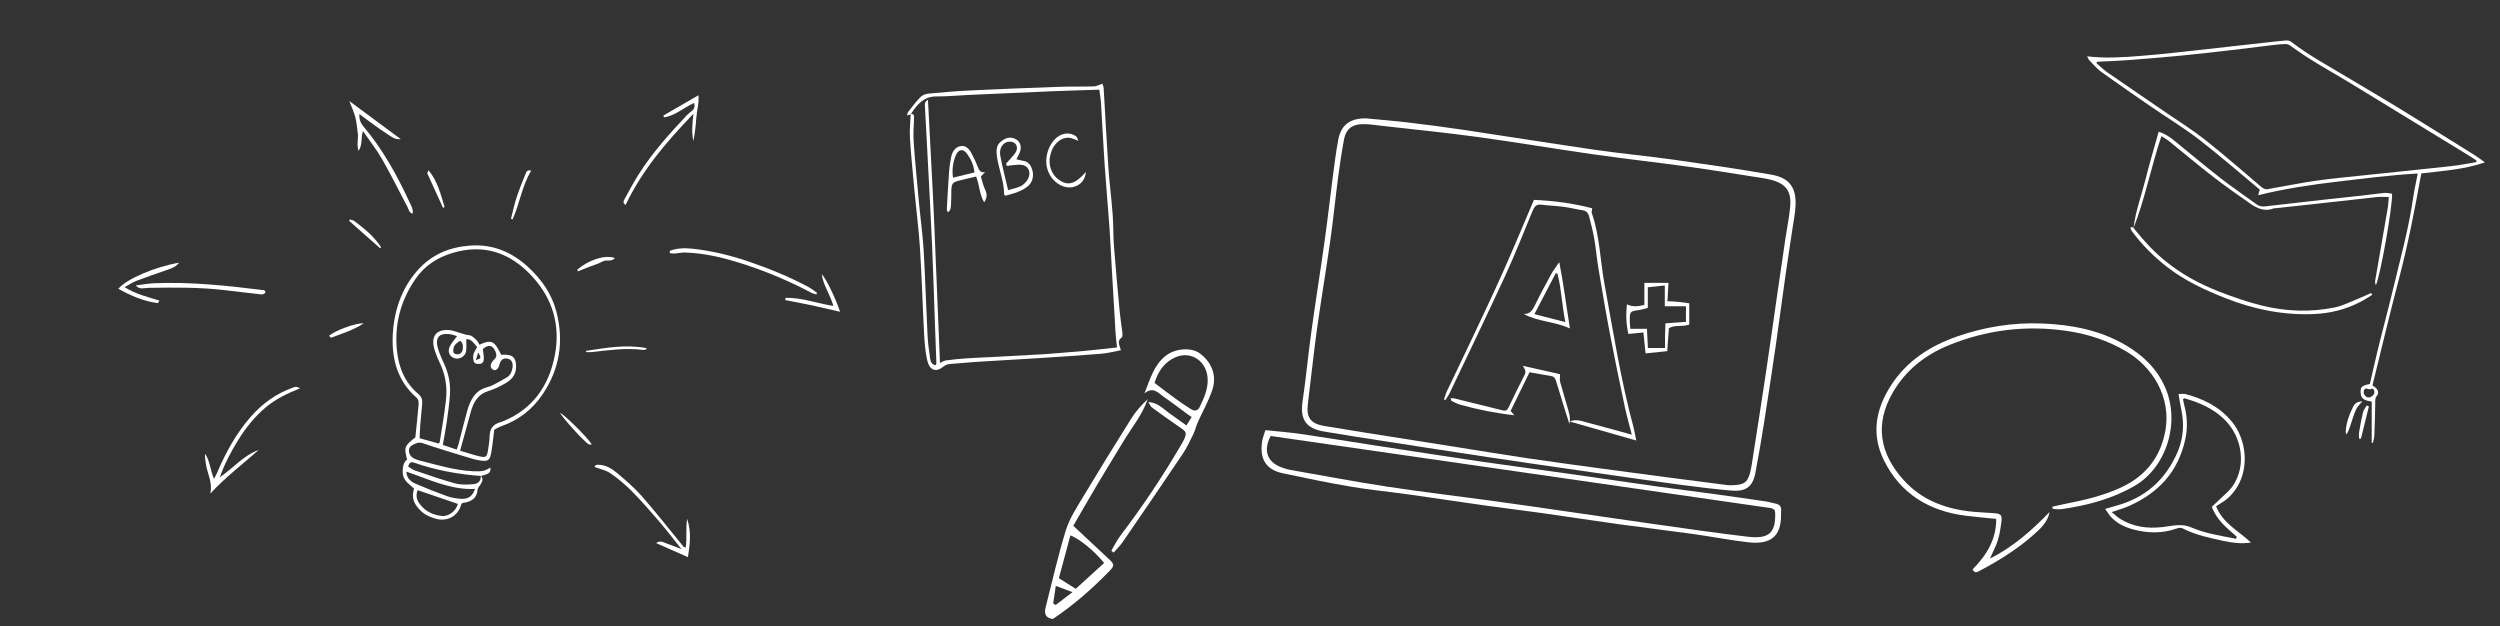 <svg width="866" height="217" viewBox="0 0 866 217" fill="none" xmlns="http://www.w3.org/2000/svg">
    <rect x="0" y="0" width="866" height="217" fill="#333333" stroke="none"/>
    <path d="M164.856 124.73C166.756 124.127 166.773 124.054 165.652 122.083C165.387 122.963 165.182 123.644 164.856 124.73ZM160.311 119.463C160.231 119.31 160.008 118.461 159.511 118.13C159.256 117.96 158.466 118.65 158.004 119.071C157.647 119.396 157.29 119.865 157.172 120.345C157.021 120.955 156.877 121.87 157.159 122.232C157.481 122.645 158.321 122.83 158.854 122.697C160.016 122.407 160.482 121.394 160.311 119.463ZM144.682 169.785C143.859 171.788 144.421 173.397 145.661 174.916C147.615 177.31 150.139 178.369 152.887 178.715C155.438 179.037 157.933 177.002 158.61 174.562C153.974 172.972 149.338 171.382 144.682 169.785ZM164.556 169.358C156.151 169.791 148.626 166.036 140.762 163.371C140.899 165.831 142.42 166.904 144.037 167.603C147.624 169.156 151.263 170.573 154.925 171.89C156.358 172.405 157.9 172.631 159.409 172.769C162.118 173.017 163.62 171.99 164.556 169.358ZM158.343 116.433C157.291 116.151 156.474 115.809 155.637 115.729C151.801 115.361 150.549 117.176 151.876 121.254C152.426 122.942 153.164 124.561 153.899 126.166C155.406 129.461 156.112 132.969 155.869 136.632C155.662 139.77 155.221 142.895 154.78 146.007C154.406 148.653 153.884 151.273 153.391 154.118C155.126 154.702 156.623 155.205 158.226 155.744C158.499 154.89 158.742 154.233 158.919 153.555C159.89 149.837 160.798 146.097 161.819 142.398C162.918 138.423 164.745 135.157 168.705 134.145C169.482 133.946 170.253 133.647 170.976 133.272C172.573 132.441 174.168 131.591 175.707 130.633C176.833 129.932 177.349 128.687 177.542 127.286C177.755 125.735 177.211 124.637 176.098 124.316C174.587 123.882 173.64 124.403 173.101 125.974C172.986 126.311 172.928 126.677 172.785 126.996C172.262 128.16 171.436 128.525 170.657 127.965C169.854 127.388 169.756 126.408 170.435 125.418C170.678 125.061 170.967 124.734 171.273 124.444C172.1 123.659 172.045 122.774 171.631 121.764C170.714 119.525 169.146 119.208 167.243 120.914C167.363 121.797 167.516 122.678 167.593 123.566C167.684 124.614 167.547 125.729 166.519 125.993C165.822 126.172 164.69 126.094 164.338 125.602C163.888 124.977 163.816 123.767 163.975 122.901C164.142 121.993 164.778 121.193 165.284 120.196C164.145 118.972 163.346 117.346 161.507 117.505C161.507 118.928 161.62 120.194 161.479 121.425C161.305 122.93 160.329 123.753 159.072 124.126C157.915 124.469 156.405 123.866 155.839 122.884C155.102 121.609 155.528 120.425 156.176 119.352C156.712 118.465 157.396 117.693 158.343 116.433ZM159.379 156.128C161.706 156.81 164.011 157.607 166.363 158.137C168.275 158.568 168.687 158.181 169.017 156.154C169.291 154.474 169.569 152.769 169.603 151.07C169.659 148.348 170.965 146.969 173.135 146.312C173.523 146.195 173.911 146.07 174.288 145.915C184.091 141.913 190.165 134.111 192.253 122.726C194.154 112.362 191.242 103.408 184.615 96.047C176.769 87.333 167.407 84.39 156.703 87.644C151.651 89.18 147.161 91.888 143.867 96.712C138.899 103.989 136.592 112.088 137.488 121.279C138.095 127.508 140.392 132.688 144.903 136.461C146.031 137.404 146.389 138.472 146.245 139.93C146.007 142.353 145.773 144.777 145.582 147.205C145.463 148.712 145.427 150.229 145.351 151.801C147.726 152.462 149.879 153.061 151.991 153.648C152.153 153.396 152.305 153.265 152.328 153.11C153.063 148.313 153.919 143.533 154.471 138.709C154.984 134.236 154.356 129.896 152.405 125.855C151.718 124.429 151.093 122.946 150.603 121.424C149.113 116.795 150.848 114.157 155.215 114.302C155.456 114.31 155.698 114.337 155.936 114.376C158.214 114.741 160.314 115.905 162.646 116.139C163.495 116.223 164.33 117.143 165.063 117.828C165.537 118.272 165.813 118.983 166.073 119.404C170.207 117.503 171.288 118.054 173.599 122.879C174.116 122.879 174.672 122.867 175.227 122.882C177.787 122.956 178.833 124.226 178.774 127.125C178.714 130.076 176.987 131.696 174.932 132.865C173.077 133.92 171.128 134.863 169.127 135.471C165.776 136.492 164.08 139.082 163.118 142.547C161.879 147.012 160.657 151.482 159.379 156.128ZM166.54 164.799C167.567 165.874 167.097 166.867 166.426 167.874C166.059 168.425 165.503 168.993 165.447 169.601C165.182 172.478 163.516 173.573 161.282 174.052C160.889 174.137 160.491 174.193 160.149 174.253C159.997 174.444 159.838 174.555 159.796 174.706C158.53 179.262 154.413 180.739 150.849 179.666C149.049 179.125 147.344 178.436 145.883 177.069C143.685 175.011 142.298 172.656 143.438 169.248C141.714 167.611 139.468 166.465 139.489 163.458C139.5 161.798 139.703 160.205 141.024 159.17C139.892 154.991 140.094 154.454 143.874 151.513C144.239 147.928 144.642 144.354 144.942 140.768C145.035 139.668 145.226 138.57 144.142 137.618C138 132.226 135.677 124.871 136.036 116.377C136.402 107.693 139.106 99.947 144.57 93.724C149.519 88.086 155.796 85.604 162.778 85.078C170.66 84.484 177.478 87.288 183.427 92.947C187.672 96.985 191.098 101.769 192.697 107.838C195.43 118.206 193.855 127.782 188.054 136.452C184.352 141.985 179.492 145.617 173.632 147.648C172.803 147.935 172.031 148.431 171.218 148.837C170.886 151.444 170.646 153.955 170.23 156.428C169.721 159.447 169.182 159.896 166.46 159.528C164.955 159.325 163.467 158.885 161.999 158.435C156.815 156.849 151.619 155.302 146.48 153.54C144.945 153.014 143.768 153.651 142.624 154.314C141.176 155.153 141.397 157.511 142.952 158.53C143.636 158.979 144.421 159.302 145.197 159.493C151.38 161.019 157.502 162.956 163.881 163.237C165.082 163.291 166.311 163.304 167.488 163.082C168.342 162.92 169.132 162.338 169.885 161.975C169.994 163.216 169.662 163.877 168.42 164.336C167.826 164.556 167.207 164.693 166.602 164.869C158.724 164.314 150.979 162.895 143.43 160.263C142.343 159.884 141.782 160.183 141.397 161.614C142.177 162.082 142.886 162.687 143.686 162.957C148.295 164.514 152.89 166.145 157.562 167.421C159.548 167.962 161.718 167.897 163.783 167.739C165.193 167.633 166.664 167.003 166.54 164.799Z" fill="white"/>
    <path d="M104 134.483C99.672 136.223 95.473 138.174 91.842 141.285C88.256 144.358 85.262 148.025 82.701 152.12C80.116 156.254 77.824 160.557 76.14 165.324C80.711 162.265 84.355 157.707 89.615 155.873C84.051 160.788 78.152 165.233 72.838 171C73.754 167.186 71.81 164.128 71.331 160.767C71.164 159.593 70.939 158.429 71.015 157.182C72.771 159.646 72.786 162.803 74.134 165.883C74.595 164.976 74.955 164.357 75.237 163.698C78.206 156.731 81.792 150.198 86.675 144.58C90.806 139.825 95.677 136.302 101.438 134.279C102.561 133.885 102.556 133.87 104 134.483Z" fill="white"/>
    <path d="M238.305 193C234.482 191.307 230.994 189.761 227.286 188.118C228.893 186.941 230.176 188.082 231.458 188.476C232.853 188.904 234.209 189.51 236.077 190.23C233.225 186.674 230.787 183.467 228.19 180.443C225.136 176.888 222.041 173.362 218.779 170.071C216.515 167.789 214.044 165.72 211.464 163.948C209.877 162.859 207.912 162.508 206 161.781C206.093 160.918 206.82 160.999 207.356 161.004C209.785 161.029 211.896 162.277 213.76 163.856C216.749 166.39 219.776 168.956 222.403 171.959C227.355 177.62 232.033 183.603 236.833 189.442C236.918 189.545 237.108 189.531 237.528 189.653C238.02 186.341 237.497 182.984 238.012 179.716C239.536 184.077 239.019 188.462 238.305 193Z" fill="white"/>
    <path d="M229.758 40.049C233.769 37.727 237.768 35.412 241.935 33C242.245 35.664 241.362 38.248 241.195 40.896C241.028 43.572 240.69 46.233 240.192 48.88C239.541 45.928 239.777 42.989 240.215 39.398C231.022 48.992 222.616 58.611 216.713 71C215.532 70.264 216.104 69.418 216.415 68.848C217.922 66.082 219.418 63.298 221.07 60.658C225.928 52.894 231.873 46.382 237.881 39.954C238.449 39.346 239.12 38.877 239.746 38.346C240.53 37.684 240.83 36.848 240.398 35.67C236.935 37.292 233.861 40.035 230.091 40.665C230.03 40.676 229.934 40.384 229.758 40.049Z" fill="white"/>
    <path d="M142.956 74C141.68 73.755 141.604 72.56 141.169 71.736C138.233 66.171 135.427 60.509 132.32 55.073C130.443 51.788 128.102 48.85 125.72 45.393C124.929 47.825 125.67 50.131 124.179 52.299C123.5 49.968 124.194 48.018 123.937 46.156C123.677 44.272 123.543 42.338 123.065 40.524C122.577 38.668 121.74 36.932 121 35C127.016 39.45 132.902 43.806 138.828 48.191C136.902 48.285 136.709 48.227 131.435 44.598C129.114 43 126.868 41.257 124.486 39.505C124.385 41.342 124.904 42.633 125.96 43.881C132.494 51.611 137.497 60.584 141.863 70.046C142.402 71.212 143.197 72.371 142.956 74Z" fill="white"/>
    <path d="M232.043 86.879C234.542 85.931 237.131 85.869 239.735 86.139C246.263 86.819 252.646 88.355 258.926 90.466C266.122 92.885 273.172 95.76 279.975 99.379C281.03 99.941 281.994 100.724 283 101.403C282.931 101.602 282.862 101.801 282.794 102C282.182 101.792 281.537 101.666 280.963 101.364C271.386 96.316 261.476 92.366 251.204 89.612C246.615 88.383 241.96 87.633 237.247 87.477C236.062 87.438 234.872 87.745 233.681 87.825C233.125 87.862 232.561 87.736 232 87.684C232.014 87.415 232.028 87.147 232.043 86.879Z" fill="white"/>
    <path d="M47 98.881C49.115 98.618 51.226 98.207 53.346 98.118C66.116 97.582 78.808 98.958 91.49 100.531C91.658 100.551 91.797 100.924 92 101.2C91.249 102.391 90.219 101.924 89.359 101.838C85.553 101.457 81.755 100.963 77.954 100.515C69.13 99.476 60.282 99.573 51.435 99.709C49.951 99.732 48.449 100.468 47 98.881Z" fill="white"/>
    <path d="M41 100.036C43.8 96.619 53.678 92.441 62 91C61.056 92.223 60.16 92.715 58.031 93.445C54.425 94.681 50.822 95.933 47.254 97.289C45.956 97.783 44.762 98.598 43.154 99.463C47.105 101.961 51.165 102.854 55.213 104.117C54.918 104.604 54.769 105.013 54.666 105C49.869 104.379 45.449 102.531 41 100.036Z" fill="white"/>
    <path d="M272.146 103.159C277.713 103.052 283.016 105.086 288.669 105.978C287.61 102.067 285.25 99.013 284.625 95C285.988 96.134 289.418 103.208 291 108C287.65 107.231 284.491 106.465 281.316 105.789C278.22 105.13 275.106 104.563 272 103.955C272.049 103.69 272.097 103.424 272.146 103.159Z" fill="white"/>
    <path d="M203 121.543C209.894 120.472 216.773 119.255 223.903 120.578C223.935 120.7 223.967 120.822 224 120.944C223.612 121.042 223.189 121.265 222.842 121.219C216.698 120.4 210.721 121.365 204.708 121.974C204.171 122.028 203.612 121.981 203.062 121.981C203.042 121.835 203.021 121.689 203 121.543Z" fill="white"/>
    <path d="M177 75.798C177.622 73.365 178.121 70.886 178.898 68.513C179.82 65.695 180.956 62.957 182.059 60.212C182.341 59.511 182.707 58.653 184 59.146C180.805 64.379 180.021 70.564 177.558 76C177.372 75.933 177.186 75.865 177 75.798Z" fill="white"/>
    <path d="M121.13 76C121.669 76.182 122.293 76.237 122.735 76.567C126.205 79.147 129.543 81.887 132 85.606C131.893 85.737 131.785 85.869 131.678 86C128.119 82.852 124.559 79.704 121 76.556C121.043 76.371 121.087 76.186 121.13 76Z" fill="white"/>
    <path d="M205 154C204.537 153.949 204.106 154.026 203.828 153.85C202.092 152.747 194.678 144.507 194 143C195.585 143.672 204.088 152.103 205 154Z" fill="white"/>
    <path d="M200 93.386C204.019 89.951 209.578 88.179 213 89.371C211.776 90.889 210.104 89.804 208.812 90.543C207.399 91.351 205.814 91.77 204.305 92.36C202.91 92.906 201.515 93.453 200.12 94C200.08 93.796 200.04 93.591 200 93.386Z" fill="white"/>
    <path d="M126 112.016C122.162 114.463 118.378 115.586 114.676 116.995C114.523 117.053 114.249 116.574 114 116.312C116.084 114.476 123.409 111.768 126 112.016Z" fill="white"/>
    <path d="M153.462 72C151.637 68.016 149.807 64.036 148.01 60.038C147.947 59.899 148.203 59.594 148.484 59C151.591 62.823 152.693 67.319 154 71.712C153.821 71.808 153.641 71.904 153.462 72Z" fill="white"/>
    <path d="M315.495 39.599C315.134 39.708 314.773 39.817 314.203 39.989C314.34 39.513 314.363 39.063 314.56 38.813C315.935 37.066 317.265 35.242 318.782 33.693C319.485 32.975 320.557 32.537 321.493 32.447C326.248 31.987 331.009 31.575 335.775 31.346C346.005 30.855 356.238 30.449 366.472 30.087C370.63 29.941 374.794 30.048 378.953 29.93C379.822 29.905 380.681 29.39 381.846 29C381.925 29.249 382.268 29.871 382.307 30.521C382.861 39.624 383.302 48.736 383.923 57.832C384.296 63.306 385.012 68.745 385.425 74.216C385.699 77.838 385.585 81.503 385.863 85.124C386.448 92.725 387.15 100.312 387.859 107.897C388.093 110.392 388.517 112.86 388.804 115.349C388.861 115.852 388.837 116.714 388.607 116.866C386.793 118.059 387.793 119.562 388.286 121.307C386.006 121.732 383.779 122.345 381.527 122.531C374.31 123.126 367.086 123.591 359.861 124.053C352.637 124.516 345.408 124.893 338.183 125.352C335.189 125.542 332.201 125.883 329.208 126.077C328.256 126.139 327.48 126.421 326.658 127.084C324.146 129.108 321.949 128.257 321.156 124.678C320.506 121.74 320.264 118.631 320.101 115.578C319.578 105.713 319.296 95.829 318.68 85.974C318.28 79.569 317.431 73.207 316.833 66.819C316.243 60.521 315.616 54.225 315.208 47.91C315.029 45.147 315.356 42.335 315.454 39.545C316.686 39.241 316.648 40.212 316.616 41.216C316.54 43.534 316.329 45.865 316.45 48.169C316.665 52.261 317.073 56.339 317.427 60.418C317.741 64.035 318.075 67.65 318.429 71.263C318.939 76.447 319.659 81.612 319.96 86.814C320.521 96.504 320.806 106.218 321.29 115.916C321.429 118.688 321.773 121.458 322.19 124.191C322.361 125.323 322.87 126.49 324.258 126.48C324.297 126.065 324.368 125.721 324.356 125.381C324.218 121.558 324.063 117.737 323.925 113.914C323.571 104.116 323.283 94.314 322.855 84.521C322.414 74.449 321.84 64.386 321.324 54.319C321.242 52.736 321.162 51.153 321.075 49.57C320.845 45.376 320.594 41.182 320.4 36.985C320.366 36.258 320.123 35.305 321.443 34.588C322.19 50.018 323.137 65.107 323.74 80.227C324.349 95.518 324.994 110.805 325.609 125.726C326.107 125.502 326.845 124.969 327.624 124.861C330.07 124.522 332.529 124.286 334.987 124.117C337.985 123.909 340.99 123.823 343.99 123.662C350.142 123.331 356.294 122.986 362.446 122.643C363.061 122.608 363.674 122.537 364.288 122.487C368.204 122.167 372.122 121.885 376.035 121.519C379.617 121.185 383.194 120.76 386.94 120.357C386.747 118.508 386.527 116.955 386.432 115.391C385.983 108.033 385.564 100.673 385.142 93.314C384.866 88.471 384.662 83.622 384.318 78.787C383.804 71.538 383.137 64.305 382.643 57.055C382.162 49.982 381.835 42.894 381.397 35.816C381.302 34.282 381.018 32.766 380.799 31.068C375.154 31.253 369.769 31.392 364.385 31.613C354.996 31.998 345.609 32.426 336.221 32.852C332.221 33.033 328.221 33.423 324.221 33.412C320.224 33.4 317.674 36.027 315.495 39.599Z" fill="white"/>
    <path d="M348.778 57.5C348.688 57.219 348.598 56.938 348.508 56.657C349.104 56.007 349.713 55.374 350.292 54.701C350.835 54.07 351.421 53.463 351.854 52.728C352.731 51.236 352.18 49.608 350.729 49.199C348.129 48.465 345.919 50.792 346.501 53.943C347.223 57.845 348.244 61.665 349.216 65.866C350.749 65.402 352.234 65.129 353.597 64.478C354.464 64.063 355.307 63.237 355.886 62.334C357.293 60.14 356.505 57.641 354.255 57.168C353.167 56.938 352.012 57.14 350.889 57.207C350.183 57.248 349.482 57.398 348.778 57.5ZM352.087 55.157C352.997 55.378 353.654 55.612 354.322 55.684C356.165 55.88 357.24 57.255 357.678 59.231C358.154 61.373 357.509 63.308 356.011 64.544C354.971 65.402 353.754 66.005 352.552 66.49C351.131 67.063 349.642 67.388 348.245 67.801C348.052 67.604 347.845 67.492 347.844 67.377C347.805 62.792 345.996 58.708 345.347 54.292C345.059 52.336 345.101 50.495 346.44 49.285C347.988 47.886 349.78 47.14 351.748 48.146C353.453 49.018 354.034 50.804 353.232 52.853C352.944 53.587 352.54 54.255 352.087 55.157Z" fill="white"/>
    <path d="M337.55 59.736C337.287 57.091 336.296 55.132 335.058 53.367C333.659 51.372 331.962 51.613 331.022 53.967C330.081 56.321 329.727 58.834 330.12 61.544C332.594 60.942 334.945 60.37 337.55 59.736ZM338.13 61.163C335.955 61.675 333.961 62.081 331.993 62.622C329.855 63.21 329.58 63.714 329.538 66.421C329.514 67.959 329.538 69.502 329.42 71.029C329.352 71.903 329.364 72.954 328.3 73.55C328.159 73.085 327.965 72.763 327.982 72.457C328.216 68.16 328.442 63.861 328.754 59.571C328.878 57.86 329.122 56.146 329.465 54.476C329.872 52.486 330.857 50.987 332.676 50.62C334.449 50.263 335.639 51.457 336.506 53.052C337.378 54.657 338.148 56.354 338.828 58.086C339.252 59.166 339.765 59.846 341.225 59.635C340.599 60.291 340.278 60.627 339.769 61.159C340.225 62.595 340.575 64.29 341.276 65.749C342.03 67.317 341.892 68.591 340.913 70.085C339.307 67.48 339.311 64.196 338.13 61.163Z" fill="white"/>
    <path d="M376.201 59.536C375.803 62.254 374.627 63.548 373.049 64.325C369.143 66.248 364.26 63.36 362.816 58.587C361.368 53.795 364.114 47.806 368.048 46.533C369.71 45.995 371.306 46.198 372.791 47.249C373.038 47.425 373.14 47.905 373.568 48.768C372.176 48.294 371.238 47.766 370.281 47.71C369.354 47.655 368.323 47.873 367.491 48.358C366.582 48.888 365.72 49.733 365.077 50.679C364.483 51.554 364.097 52.705 363.813 53.807C362.998 56.955 364.216 60.429 366.642 62.168C369.913 64.511 372.3 63.921 376.201 59.536Z" fill="white"/>
    <path d="M598.698 168.083C604.099 168.161 605.308 167.298 606.281 163.56C606.581 162.415 606.754 161.238 606.936 160.069C608.536 149.801 610.164 139.538 611.7 129.262C613.119 119.796 614.428 110.317 615.801 100.848C616.692 94.653 617.602 88.468 618.52 82.281C619.056 78.661 619.829 75.05 620.129 71.412C620.575 66.078 618.484 63.477 613.128 62.203C611.237 61.746 609.291 61.483 607.363 61.184C599.771 60.007 592.178 58.759 584.558 57.713C573.556 56.211 562.508 54.963 551.515 53.399C538.221 51.501 524.982 49.243 511.67 47.424C500.776 45.939 489.819 44.858 478.89 43.61C476.58 43.355 474.271 42.96 471.961 43.004C468.315 43.074 466.233 44.779 465.587 48.206C464.759 52.608 464.096 57.054 463.514 61.492C462.55 68.882 461.813 76.298 460.768 83.67C459.331 93.836 457.594 103.959 456.185 114.131C455.003 122.681 454.13 131.272 453.048 139.838C452.448 144.631 453.93 146.747 458.758 147.56C463.686 148.392 468.624 149.187 473.561 149.971C483.809 151.598 494.057 153.204 504.295 154.824C512.497 156.119 520.681 157.487 528.882 158.702C537.812 160.023 546.768 161.222 555.716 162.442C563.099 163.45 570.491 164.42 577.884 165.389C585.267 166.357 592.651 167.302 598.698 168.083ZM473.189 41.001C478.108 41.475 482.982 41.862 487.828 42.442C494.239 43.206 500.658 44.032 507.05 44.99C522.254 47.257 537.43 49.708 552.642 51.914C561.58 53.206 570.591 54.032 579.53 55.288C590.887 56.887 602.244 58.539 613.537 60.49C619.784 61.571 622.221 64.866 621.984 71.052C621.875 73.864 621.293 76.658 620.875 79.461C620.102 84.716 619.266 89.961 618.52 95.216C617.338 103.511 616.265 111.814 615.065 120.103C613.792 128.866 612.464 137.622 611.082 146.37C610.155 152.192 609.182 158.01 608.072 163.799C607.136 168.679 604.762 170.402 599.507 169.923C593.542 169.379 587.595 168.66 581.658 167.863C571.619 166.515 561.599 165.064 551.578 163.622C539.748 161.919 527.919 160.217 516.098 158.443C503.559 156.561 491.029 154.607 478.499 152.661C471.861 151.63 465.232 150.595 458.613 149.476C452.348 148.416 450.302 145.233 451.202 139.109C452.393 131.052 453.139 122.938 454.257 114.87C455.694 104.46 457.367 94.082 458.822 83.679C459.858 76.315 460.677 68.925 461.641 61.553C462.204 57.221 462.75 52.88 463.532 48.575C464.487 43.285 467.605 40.957 473.189 41.001Z" fill="white"/>
    <path d="M440.161 151.021C437.379 156.285 439.066 160.465 444.722 162.169C445.425 162.382 446.127 162.627 446.848 162.754C458.051 164.718 469.236 166.849 480.484 168.566C492.481 170.395 504.542 171.797 516.566 173.444C525.78 174.707 534.985 176.053 544.199 177.379C553.897 178.774 563.576 180.225 573.283 181.584C583.966 183.083 594.64 184.658 605.35 185.911C612.703 186.77 615.085 184.695 614.929 177.841C614.92 177.488 614.811 177.137 614.738 176.692C614.355 176.472 613.962 176.084 613.515 176.02C555.831 167.685 498.146 159.375 440.161 151.021ZM438.336 149C442.652 149.459 446.675 149.759 450.661 150.339C459.018 151.553 467.356 152.93 475.704 154.213C488.184 156.129 500.655 158.073 513.145 159.908C522.596 161.297 532.084 162.506 541.554 163.845C552.1 165.335 562.637 166.909 573.183 168.392C579.861 169.331 586.557 170.147 593.244 171.062C599.43 171.909 605.615 172.802 611.791 173.71C612.877 173.869 613.917 174.246 615.002 174.437C616.471 174.697 617.119 175.5 616.982 176.949C616.937 177.427 616.936 177.91 616.946 178.39C617.019 185.972 613.16 188.69 605.633 187.855C599.32 187.153 593.062 185.891 586.767 185.014C578.018 183.797 569.251 182.761 560.502 181.549C551.653 180.325 542.822 178.946 533.972 177.7C527.413 176.777 520.835 176.002 514.276 175.081C505.427 173.837 496.596 172.481 487.737 171.24C481.178 170.32 474.573 169.706 468.05 168.598C460.095 167.245 452.185 165.61 444.294 163.924C437.524 162.476 436.457 157.793 437.205 152.866C437.378 151.703 437.862 150.585 438.336 149Z" fill="white"/>
    <path d="M710.918 175.533C712.534 175.171 714.143 174.769 715.769 174.454C722.153 173.219 728.438 171.712 734.396 169.015C742.792 165.214 748.043 158.98 749.91 150.071C752.644 137.022 744.816 126.646 736.691 121.817C730.251 117.989 723.276 115.677 715.84 114.611C701.859 112.605 688.308 114.226 675.271 119.503C667.023 122.843 660.295 128.058 655.744 135.83C649.206 146.997 651.212 157.233 659.46 166.336C665.456 172.954 673.301 176.088 682.087 177.129C684.964 177.47 687.875 177.524 690.765 177.762C693.145 177.957 693.59 178.427 693.289 180.754C693.013 182.891 692.698 185.054 692.064 187.103C691.433 189.145 690.383 191.062 689.307 193.512C697.542 189.335 703.932 183.61 709.964 177.369C709.371 180.765 706.985 182.955 704.666 185.033C698.978 190.132 692.507 194.159 685.74 197.733C684.912 198.171 684.077 198.771 683.314 197.237C687.967 192.47 691.56 187.045 691.48 179.745C687.902 179.377 684.477 179.086 681.07 178.664C668.201 177.073 658.301 171.028 652.563 159.388C648.171 150.484 649.725 141.825 654.934 133.666C660.357 125.173 668.349 119.929 677.765 116.613C687.367 113.233 697.344 111.654 707.485 112.063C717.504 112.469 727.295 114.31 736.137 119.448C742.181 122.96 747.003 127.532 749.905 133.96C755.443 146.225 750.466 161.905 739.441 168.306C731.592 172.861 723.047 175.071 714.167 176.365C713.485 176.464 712.774 176.391 712.078 176.368C711.734 176.357 711.394 176.279 711.052 176.23C711.008 175.998 710.963 175.765 710.918 175.533Z" fill="white"/>
    <path d="M543.8 146.028C545.871 145.013 547.888 145.866 549.887 146.388C554.945 147.706 559.986 149.122 565.259 150.567C564.417 147.262 563.518 144.175 562.848 141.017C561.083 132.687 559.336 124.343 557.736 115.963C556.277 108.317 554.982 100.621 553.691 92.932C553.131 89.592 552.855 86.18 552.278 82.854C551.816 80.183 551.141 77.569 550.469 74.968C550.151 73.735 549.445 73.002 548.283 72.847C546.084 72.537 543.912 71.938 541.713 71.649C539.054 71.296 536.373 71.205 533.71 70.888C532.251 70.711 531.51 71.529 530.878 73.065C527.778 80.578 524.789 88.168 521.418 95.49C515.161 109.078 508.671 122.496 502.258 135.971C501.805 136.923 501.189 137.754 500.649 138.642C500.498 138.544 500.348 138.452 500.197 138.353C500.534 137.395 500.796 136.38 501.22 135.485C503.775 130.087 506.393 124.731 508.94 119.332C512.796 111.15 516.708 103.003 520.414 94.715C524.154 86.357 527.673 77.843 531.355 69.238C538.041 69.534 544.769 70.373 551.529 72.149C551.472 72.826 551.264 73.432 551.41 73.847C554.155 81.691 554.306 90.254 555.806 98.436C558.853 115.061 561.469 131.799 565.852 148.008C566.236 149.425 566.45 150.912 566.788 152.589C558.986 150.363 551.394 148.192 543.802 146.028H543.8Z" fill="white"/>
    <path d="M774.603 186.643C774.666 186.391 774.729 186.14 774.793 185.889C771.503 182.976 767.94 180.334 766.177 175.554C766.982 174.801 767.73 174.138 768.441 173.43C770.151 171.726 772.133 170.242 773.489 168.24C778.185 161.302 776.694 151.554 770.794 145.556C767.791 142.503 764.193 140.598 760.386 139.147C759.087 138.653 757.743 138.305 756.54 137.928C756.297 138.28 756.188 138.372 756.2 138.433C756.334 139.094 756.462 139.759 756.638 140.408C757.679 144.256 757.84 148.165 757.007 152.055C754.513 163.715 747.421 170.755 737.8 175.136C735.89 176.006 733.862 176.554 731.502 177.387C732.531 178.243 733.242 178.963 734.055 179.491C738.762 182.549 743.874 183.19 749.207 182.566C752.441 182.188 755.662 181.252 758.927 182.645C760.987 183.523 763.131 184.217 765.286 184.744C768.368 185.497 771.495 186.021 774.603 186.643ZM729.219 176.293C730.804 175.833 731.964 175.481 733.132 175.16C742.82 172.498 750.14 166.478 754.402 156.355C756.33 151.775 756.664 146.894 755.609 141.928C755.248 140.229 754.997 138.501 754.643 136.495C755.594 136.495 756.379 136.333 757.089 136.521C763.143 138.127 768.706 140.789 773.044 145.97C778.14 152.055 779.082 161.665 775.139 168.361C773.673 170.85 771.767 172.913 769.33 174.291C768.784 174.6 768.266 174.97 767.645 175.37C770.043 181.353 775.365 183.808 779.736 187.941C776.216 188.452 773.169 188.017 770.149 187.36C765.367 186.319 760.564 185.353 756.089 183.039C755.529 182.75 754.68 182.838 754.054 183.062C748.997 184.872 743.905 184.746 738.825 183.364C736.056 182.611 733.426 181.377 731.31 179.15C730.634 178.438 730.118 177.537 729.219 176.293Z" fill="white"/>
    <path d="M364.822 209.037C365.109 209.211 365.396 209.388 365.684 209.564C367.474 208.196 369.266 206.828 371.51 205.116C369.289 204.287 367.68 203.687 365.727 202.958C365.364 205.395 365.093 207.216 364.822 209.037ZM382.471 195.008C378.892 190.687 374.405 187 370.796 185.424C369.443 190.448 368.097 195.449 366.794 200.289C369.029 201.696 370.78 202.798 372.636 203.967C375.9 200.994 379.186 197.999 382.471 195.008ZM371.79 182.138C376.404 186.443 380.365 190.122 384.307 193.827C385.966 195.386 386.037 196.016 384.496 197.611C378.394 203.922 371.84 209.655 364.701 214.411C362.101 214.099 361.661 212.507 362.206 210.375C364.479 201.474 366.496 192.485 369.196 183.727C370.446 179.675 372.875 175.965 375.072 172.299C380.587 163.098 386.225 153.976 391.928 144.9C393.472 142.442 395.423 140.263 397.591 138.245C395.721 143.653 392.135 147.958 389.266 152.707C386.285 157.64 383.244 162.532 380.301 167.489C377.373 172.42 374.533 177.409 371.79 182.138Z" fill="white"/>
    <path d="M399.926 132.641C402.621 134.67 404.871 136.417 407.175 138.084C408.958 139.374 410.777 140.62 412.638 141.782C413.779 142.495 414.928 142.324 415.57 140.985C417.01 137.984 418.418 134.97 418.341 131.452C418.206 125.312 412.794 121.435 407.363 123.677C403.383 125.319 401.185 128.601 399.926 132.641ZM396.429 136.295C398.465 131.155 399.75 126.432 403.799 123.248C407.141 120.62 412.703 120.24 415.612 122.406C419.743 125.481 421.619 130.067 419.938 135.081C418.634 138.975 416.562 142.579 414.887 146.339C414.309 147.637 414.011 149.079 413.389 150.349C412.238 152.697 411.121 155.1 409.679 157.248C402.828 167.447 395.889 177.582 388.935 187.706C388.016 189.046 386.835 190.184 385.775 191.417C385.503 191.207 385.232 190.997 384.961 190.788C385.997 189.04 386.878 187.16 388.094 185.564C395.691 175.588 402.675 165.158 409.036 154.264C409.438 153.577 409.873 152.9 410.188 152.17C411.169 149.896 410.93 149.527 408.796 148.088C405.471 145.848 402.228 143.471 398.976 141.11C398.622 140.853 398.442 140.328 397.731 139.237C401.08 139.506 402.779 141.482 404.73 142.906C406.715 144.355 408.726 145.763 410.972 147.365C411.569 146.415 412.091 145.585 412.795 144.466C412.337 144.159 412.007 143.956 411.694 143.726C408.875 141.658 406.108 139.501 403.222 137.543C401.293 136.233 399.534 133.699 396.429 136.295Z" fill="white"/>
    <path d="M570.8 106.661C569.822 106.897 568.792 107.236 567.743 107.388C564.509 107.873 564.498 107.852 564.575 111.833C564.588 112.546 564.692 113.252 564.749 113.902C566.726 113.902 568.526 113.902 570.503 113.902C570.608 116.014 570.718 118.209 570.834 120.542C572.848 120.542 574.703 120.542 576.76 120.542C576.76 119.019 576.743 117.731 576.764 116.443C576.788 115.079 576.847 113.716 576.901 111.999C579.36 111.826 581.617 111.666 584.01 111.493C584.01 109.79 584.01 108.074 584.01 106.08C581.586 106.08 579.251 106.08 576.685 106.08C576.685 103.615 576.685 101.421 576.685 98.887C574.503 99.122 572.581 99.33 570.8 99.517C570.8 102.127 570.8 104.328 570.8 106.661ZM563.548 105.422C565.664 106.412 567.492 106.156 569.613 105.616C569.613 103.096 569.613 100.625 569.613 97.98C572.528 97.98 575.146 97.98 577.959 97.98C577.836 100.182 577.729 102.092 577.603 104.342C578.912 104.412 580.173 104.439 581.428 104.564C582.715 104.689 583.996 104.91 585.158 105.076C585.158 107.707 585.158 110.15 585.158 112.428C582.678 113.349 580.21 112.379 578.096 113.709C577.911 116.374 577.739 118.838 577.546 121.635C574.88 121.912 572.485 122.161 570.026 122.411C569.763 119.884 569.535 117.682 569.273 115.163C567.489 115.342 565.793 115.509 564.065 115.682C563.29 112.283 563.177 109.015 563.548 105.422Z" fill="white"/>
    <path d="M543.624 146.841C542.071 141.87 540.49 136.914 538.99 131.914C538.671 130.85 538.198 130.414 537.366 130.279C534.91 129.872 532.459 129.415 529.833 128.943C527.684 133.328 525.506 137.778 523.267 142.356C523.779 142.934 524.176 143.384 524.573 143.841C518.205 143.163 511.984 141.899 505.82 140.185C504.803 139.906 503.826 139.363 502.848 138.892C502.713 138.828 502.673 138.442 502.494 137.935C503.058 137.97 503.467 137.935 503.856 138.028C509.468 139.406 515.078 140.799 520.689 142.191C521.506 142.392 522.099 142.142 522.577 141.134C524.371 137.356 526.184 133.585 528.104 129.907C528.659 128.843 528.394 128.058 527.496 126.722C532.291 127.793 536.407 128.715 540.411 129.615C540.411 130.65 540.236 131.586 540.442 132.357C541.244 135.349 542.216 138.271 543.026 141.263C543.508 143.049 544.165 144.856 543.622 146.841H543.624Z" fill="white"/>
    <path d="M542.238 111.563C541.045 105.675 540.9 100.063 539.493 94.755C539.299 94.713 539.104 94.679 538.909 94.644C536.499 99.268 534.088 103.891 531.52 108.819C535.106 109.731 538.435 110.588 542.238 111.563ZM543.826 113.788C538.285 111.238 532.742 111.507 527.752 108.715C530.014 108.978 530.929 107.326 531.863 105.412C533.586 101.873 535.443 98.431 537.317 95.004C538.025 93.711 538.934 92.564 540.128 90.795C541.657 98.563 542.54 105.792 543.826 113.788Z" fill="white"/>
    <path d="M820.89 134.883C820.078 134.74 819.023 134.033 818.788 135.605C818.631 136.665 819.576 137.703 820.528 137.673C821.51 137.644 822.566 136.668 822.498 135.739C822.419 134.634 821.777 134.459 820.89 134.883ZM726.46 21.384C726.37 21.542 726.279 21.699 726.188 21.851C727.423 22.911 728.583 24.092 729.904 25.007C736.791 29.78 743.724 34.482 750.631 39.223C755.083 42.279 759.683 45.133 763.925 48.491C770.513 53.706 776.868 59.256 783.279 64.719C784.076 65.397 784.79 65.737 785.785 65.494C786.684 65.275 787.601 65.136 788.512 64.976C793.286 64.142 798.045 63.184 802.841 62.516C808.104 61.784 813.398 61.304 818.682 60.745C828.856 59.67 839.038 58.652 849.209 57.532C852.079 57.216 854.924 56.628 857.78 56.166C857.812 55.992 857.845 55.819 857.878 55.646C857.194 55.182 856.525 54.69 855.822 54.259C842.098 45.861 828.377 37.456 814.638 29.083C807.504 24.734 800.122 20.833 793.363 15.805C792.895 15.46 792.229 15.242 791.659 15.254C790.277 15.272 788.894 15.424 787.519 15.587C782.787 16.151 778.062 16.774 773.329 17.32C767.363 18.01 761.397 18.701 755.421 19.276C749.217 19.876 743.002 20.391 736.787 20.857C733.351 21.118 729.903 21.215 726.46 21.384ZM821.562 153.397C821.562 148.624 821.562 143.851 821.562 139.093C818.632 138.695 817.786 137.958 817.714 135.813C817.655 134.015 818.106 133.62 820.924 133.001C821.89 128.821 822.804 124.627 823.831 120.463C825.443 113.929 827.204 107.436 828.77 100.889C831.354 90.089 834.36 79.391 835.944 68.34C836.323 65.7 836.935 63.097 837.511 60.106C828.088 60.639 818.963 61.833 809.828 62.903C800.67 63.977 791.552 65.342 782.224 67.61C782.479 66.738 782.617 66.266 782.787 65.685C775.8 59.892 768.917 53.876 761.717 48.319C756.439 44.246 750.729 40.803 745.242 37.028C739.438 33.039 733.632 29.041 727.911 24.922C726.339 23.789 725.05 22.214 723.671 20.797C723.375 20.494 723.25 20.003 723 19.506C729.445 20.288 735.706 19.84 741.962 19.331C745.644 19.028 749.323 18.683 752.997 18.289C759.423 17.604 765.845 16.865 772.268 16.151C776.477 15.678 780.686 15.206 784.895 14.739C787.262 14.479 789.626 14.194 791.998 14.006C792.549 13.964 793.234 14.146 793.674 14.485C799.845 19.27 806.678 22.88 813.289 26.878C819.098 30.392 824.976 33.778 830.766 37.328C839.686 42.796 848.559 48.349 857.441 53.886C858.489 54.539 859.465 55.32 860.773 56.255C853.486 58.76 846.239 59.165 838.732 60.082C836.524 72.366 834.137 84.686 830.943 96.82C827.768 108.881 824.906 121.035 821.82 133.499C822.287 133.858 822.874 134.152 823.245 134.633C823.813 135.368 824.049 136.289 823.357 137.091C822.642 137.918 822.791 138.833 822.78 139.821C822.744 143.489 822.624 147.156 822.473 150.822C822.438 151.68 822.159 152.527 821.992 153.379C821.848 153.385 821.705 153.391 821.562 153.397Z" fill="white"/>
    <path d="M748.711 47.166C745.105 57.917 743.07 68.761 739.074 78.952C739.719 73.19 741.784 67.819 743.166 62.266C744.548 56.713 746.2 51.235 747.762 45.616C749.794 46.284 751.428 47.29 752.952 48.535C758.378 52.962 763.75 57.466 769.267 61.764C773.291 64.899 777.521 67.739 781.632 70.751C782.592 71.454 783.582 71.611 784.697 71.482C791.585 70.685 798.474 69.898 805.365 69.128C809.649 68.649 813.937 68.222 818.22 67.743C820.822 67.453 823.414 67.058 826.018 66.821C826.889 66.742 827.786 67.006 828.622 67.107C828.783 71.684 824.574 95.507 823.004 98.788C822.577 97.888 822.769 97.165 822.895 96.438C824.312 88.294 825.734 80.151 827.121 72.001C827.324 70.812 827.352 69.591 827.474 68.251C825.958 68.251 824.594 68.128 823.256 68.271C815.747 69.072 808.245 69.943 800.738 70.777C796.53 71.245 792.319 71.688 788.108 72.14C787.955 72.157 787.785 72.119 787.649 72.175C784.565 73.442 781.896 72.217 779.412 70.483C775.045 67.434 770.677 64.375 766.459 61.106C761.244 57.065 756.188 52.796 751.045 48.65C750.389 48.122 749.626 47.742 748.711 47.166Z" fill="white"/>
    <path d="M821.738 102.137C820.358 102.963 819.012 103.867 817.594 104.6C812.544 107.209 807.218 108.534 801.657 108.781C790.979 109.257 780.686 107.177 770.656 103.183C763.733 100.425 756.963 97.321 750.879 92.633C746.267 89.08 742.108 84.953 738.522 80.134C738.263 79.785 738.124 79.325 737.926 78.91C738.857 78.268 739.128 79.061 739.502 79.526C742.774 83.591 746.282 87.362 750.267 90.572C755.95 95.149 762.207 98.505 768.789 101.045C773.61 102.906 778.514 104.61 783.489 105.839C791.839 107.9 800.33 108.22 808.763 106.491C811.721 105.885 814.535 104.382 817.402 103.245C818.745 102.712 820.055 102.076 821.38 101.487C821.5 101.703 821.619 101.92 821.738 102.137Z" fill="white"/>
    <path d="M818.293 139.027C817.373 140.192 816.537 140.929 816.15 141.81C815.378 143.567 814.838 145.4 814.23 147.208C813.862 148.304 813.546 149.413 812.779 150.523C812.699 150.169 812.534 149.811 812.555 149.46C812.725 146.591 813.657 143.865 814.949 141.245C815.439 140.252 816.028 139.094 818.293 139.027Z" fill="white"/>
    <path d="M820.589 140.77C819.671 144.5 818.753 148.23 817.835 151.96C817.619 151.955 817.403 151.95 817.187 151.945C817.187 151.168 817.079 150.378 817.208 149.617C817.588 147.348 817.988 145.077 818.54 142.835C818.744 142.004 819.391 141.252 819.837 140.464C820.087 140.566 820.338 140.667 820.589 140.77Z" fill="white"/>
</svg>
